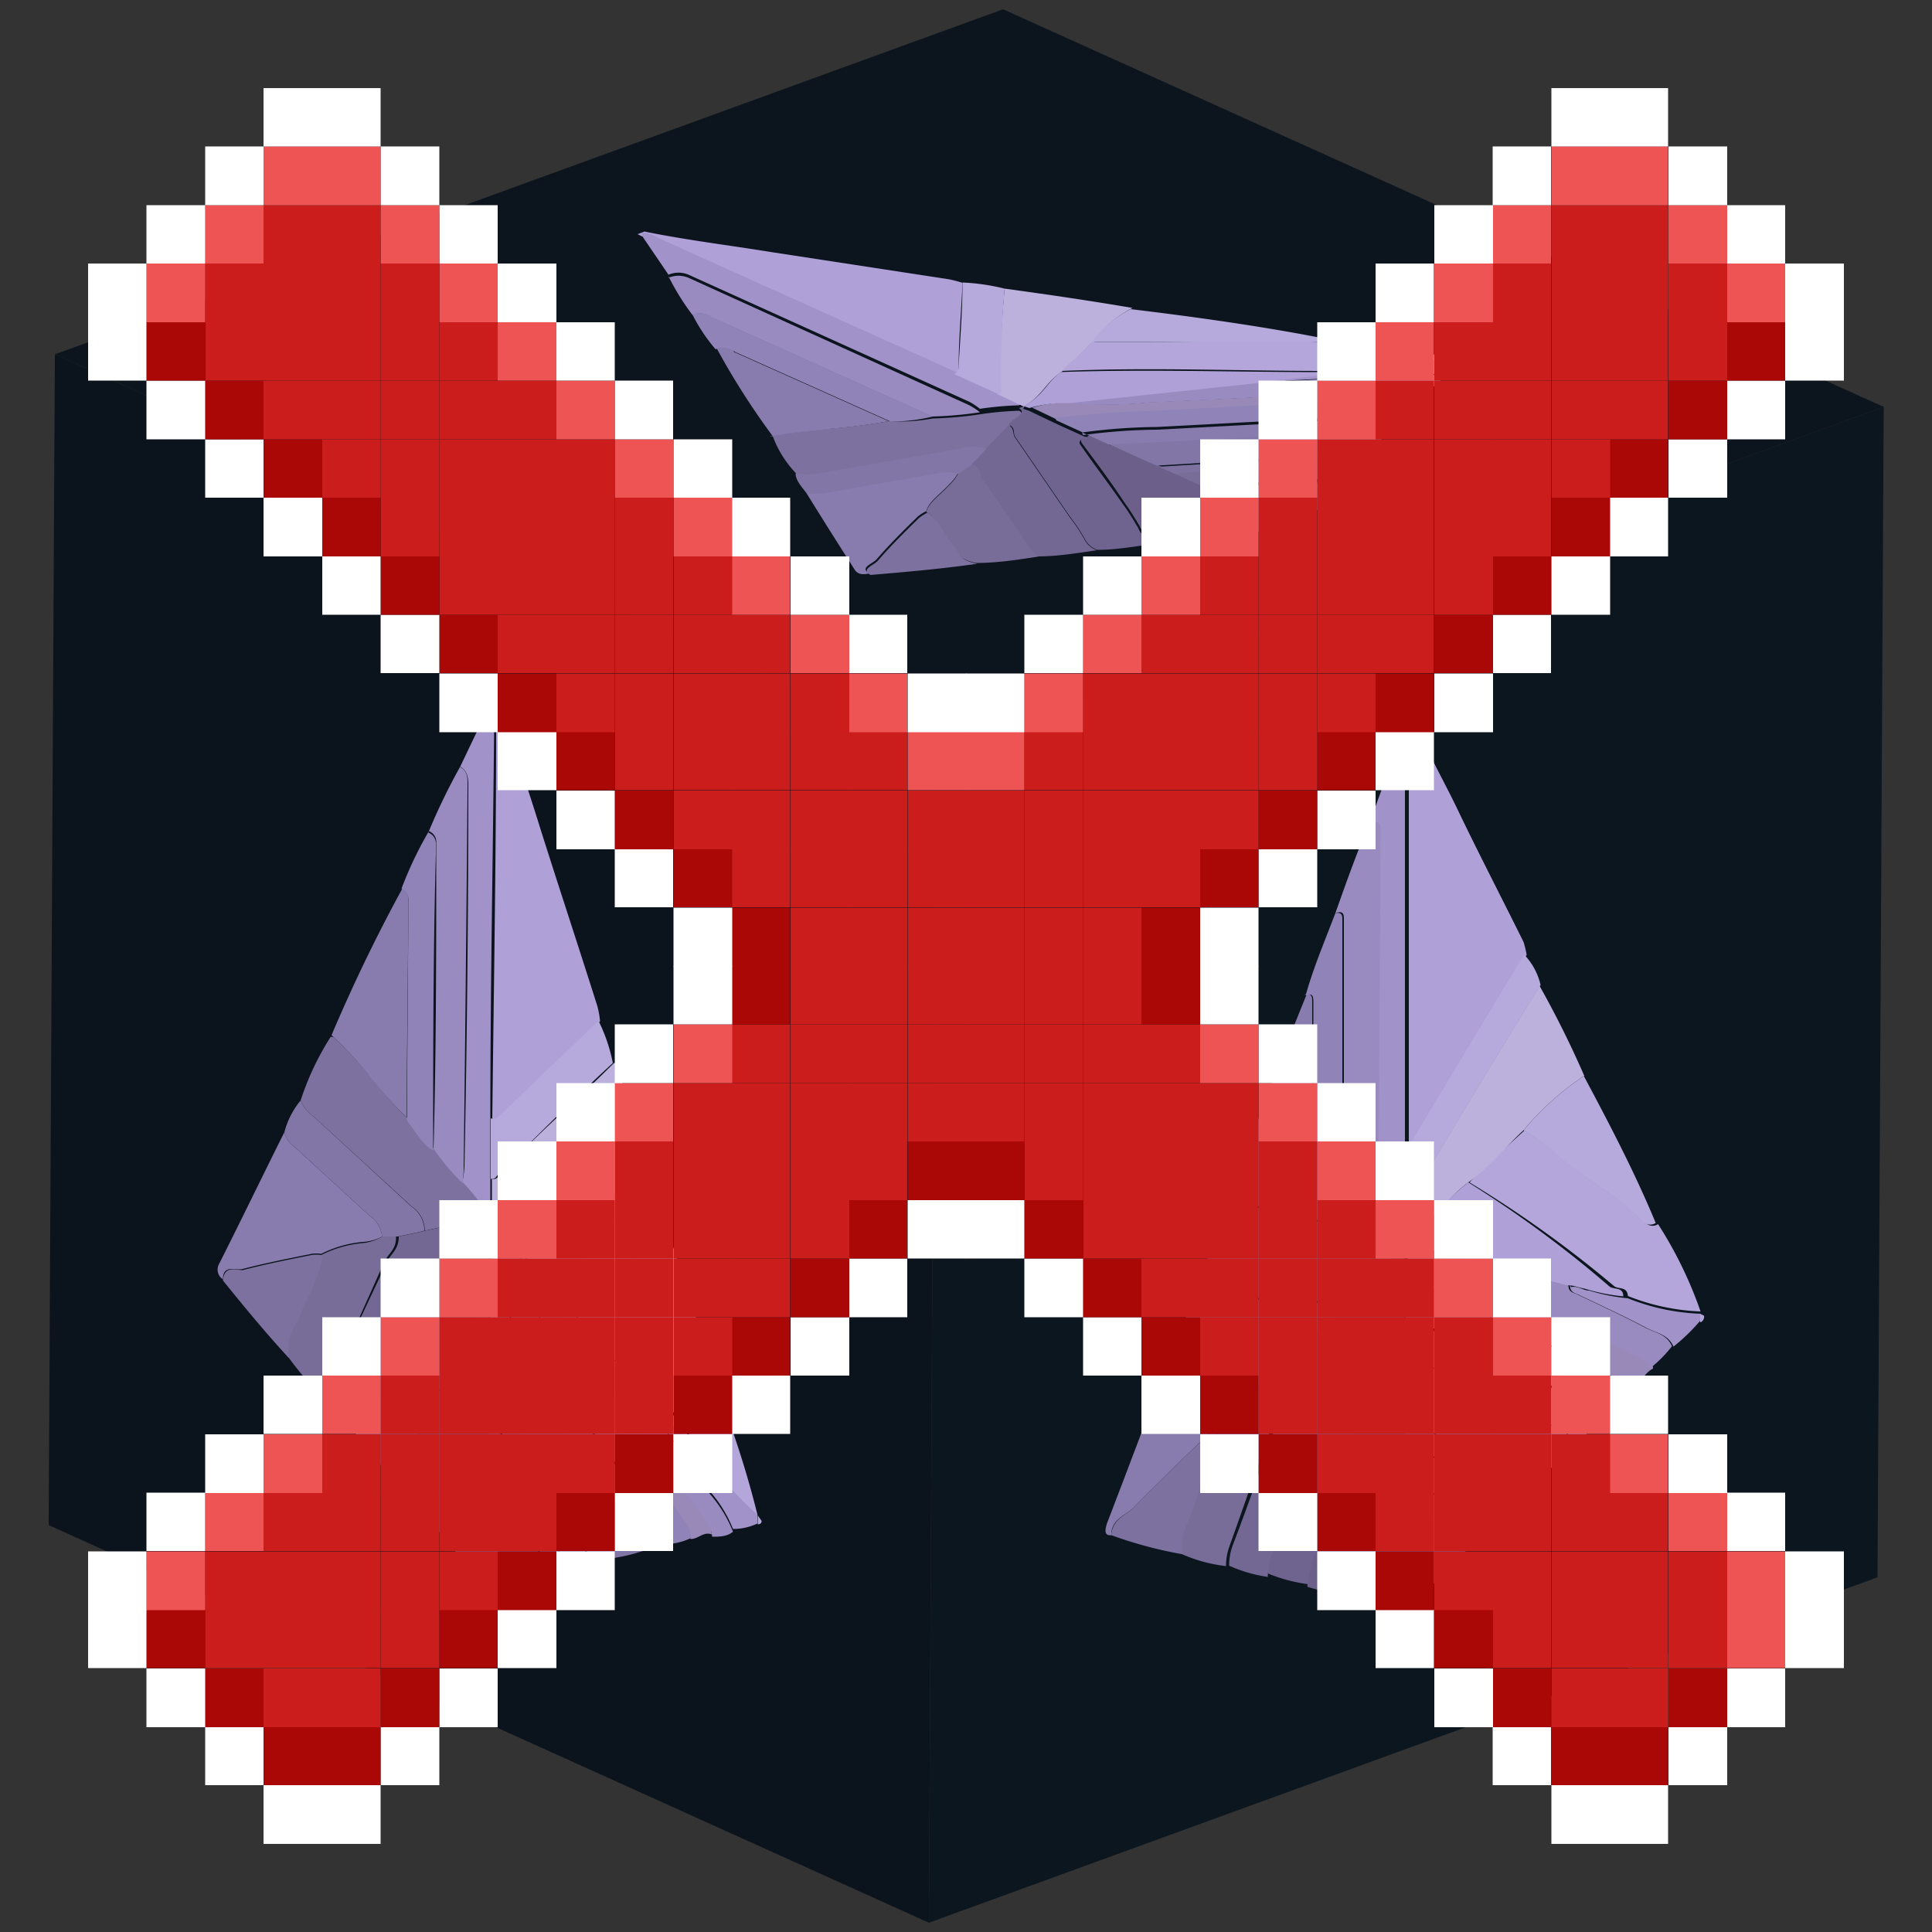 <svg id="Capa_1" data-name="Capa 1" xmlns="http://www.w3.org/2000/svg" xmlns:xlink="http://www.w3.org/1999/xlink" width="50" height="50" viewBox="0 0 50 50">
  <rect x="0" y="0" width="50" height="50" fill="#333333" stroke="none"/>
  <defs>
    <clipPath id="clip-path">
      <polygon points="24.04 49.76 1.26 39.47 1.42 9.17 24.2 19.46 24.04 49.76" fill="none"/>
    </clipPath>
    <clipPath id="clip-path-2">
      <polygon points="24.2 19.46 1.42 9.17 25.96 0.24 48.75 10.53 24.2 19.46" fill="none"/>
    </clipPath>
    <clipPath id="clip-path-3">
      <polygon points="48.75 10.53 48.59 40.82 24.04 49.76 24.2 19.46 48.75 10.53" fill="none"/>
    </clipPath>
  </defs>
  <g id="Figment_lido">
    <g style="isolation: isolate">
      <g>
        <polygon points="24.04 49.76 1.26 39.47 1.42 9.17 24.2 19.46 24.04 49.76" fill="#0b131c"/>
        <g style="isolation: isolate">
          <g clip-path="url(#clip-path)">
            <g>
              <path d="M12.89,18l-.13-.06v.17a.56.56,0,0,1,.08.32c0,.08,0,.16,0,.23,0,3.44-.06,6.87-.1,10.31.14.06.22-.06.3-.14l2.49-2.4a2.44,2.44,0,0,0-.07-.39c-.49-1.55-1-3.09-1.49-4.64-.35-1.14-.76-2.26-1.06-3.4" fill="#afa0d8"/>
              <path d="M15.51,31c-.44.07-.87.15-1.31.24C15.44,33,16.46,35,17.6,36.83c.1.17.3.26.31.52a14.06,14.06,0,0,0,1.7,1.88,24.85,24.85,0,0,0-1-3.14h0a.55.55,0,0,1-.26-.26c-.63-1.27-1.42-2.37-2.08-3.62-.23-.42-.5-.83-.75-1.24" fill="#b4a6da"/>
              <path d="M12.61,33.71a.16.16,0,0,0-.09,0c-.09,0-.16,0-.21.14-.39.91-.8,1.81-1.2,2.72-.15.34-.32.67-.48,1a1.74,1.74,0,0,0-.26.85v.07c.6.71,1.21,1.38,1.78,2.12a1.47,1.47,0,0,0,.45.41.56.56,0,0,0,.5,0l0-.23a2.3,2.3,0,0,1-.43-1.53c0-.2,0-.4,0-.59v-4.2c0-.22,0-.44,0-.65l-.06,0" fill="#6c608a"/>
              <path d="M12.75,18.08l-.84,1.76c.18.1.21.27.21.49q0,4.94-.1,9.87a2.83,2.83,0,0,1-.06.42,6.57,6.57,0,0,1,.6.75l.13.07c0-.31,0-.62,0-.93V28.94c0-3.44.07-6.87.1-10.31,0-.07,0-.15,0-.23a.56.56,0,0,0-.08-.32" fill="#a192c9"/>
              <path d="M15.89,27.51c-1,1-2.05,1.9-3,2.92,0,.06-.09.1-.16.08,0,.31,0,.62,0,.93h0c.56.09,1-.25,1.51-.23s.87-.17,1.31-.24a2.65,2.65,0,0,1,1.43-.18c-.32-1.1-.68-2.18-1.05-3.27" fill="#bcb0dd"/>
              <path d="M8.56,26.83a7.19,7.19,0,0,0-.78,1.65,1,1,0,0,0,.34.42l2.53,2.32a.76.76,0,0,1,.34.57.13.13,0,0,1,0,.06l1-.21c.18-.14.54.14.61-.27a6.57,6.57,0,0,0-.6-.75,6,6,0,0,1-.75-.89c-.28-.14-.46-.5-.68-.77a8.55,8.55,0,0,1-1-1.12,11.44,11.44,0,0,0-.94-1" fill="#7d719f"/>
              <path d="M12.69,31.43h0l-.13-.07c-.07.41-.43.13-.61.27,0,.27-.19.34-.28.5-.54,1.2-1.08,2.39-1.63,3.58-.15.32-.28.67-.46,1a1.15,1.15,0,0,0-.15.61v.05a8.48,8.48,0,0,0,.94,1.1v-.07a1.74,1.74,0,0,1,.26-.85c.16-.32.33-.65.48-1,.4-.91.81-1.81,1.2-2.72,0-.12.12-.16.21-.14a.16.16,0,0,1,.09,0l.06,0c0-.09,0-.19,0-.28v-.92c0-.3,0-.62,0-.93l0-.18" fill="#6f638f"/>
              <path d="M11.91,19.84a16.15,16.15,0,0,0-.81,1.67.3.3,0,0,1,.19.31c0,.08,0,.17,0,.25,0,2.55,0,5.11-.07,7.66a6,6,0,0,0,.75.89A2.83,2.83,0,0,0,12,30.2q.06-4.93.1-9.87c0-.22,0-.39-.21-.49" fill="#998bc0"/>
              <path d="M7.36,29.3c-.57,1.14-1.12,2.28-1.69,3.41a.3.3,0,0,0,.1.4c0-.4.33-.22.51-.27.58-.15,1.18-.27,1.78-.39a.74.74,0,0,1,.25,0,3,3,0,0,1,1.09-.31A1.19,1.19,0,0,0,9.89,32a.77.77,0,0,0-.33-.54L7.62,29.68a.66.66,0,0,1-.26-.38" fill="#887bad"/>
              <path d="M12,31.64l-1,.21c-.22.06-.45.1-.68.15,0,.35-.21.44-.31.67-.47,1-1,2.09-1.42,3.13a1,1,0,0,0-.09.39v.06a8.54,8.54,0,0,0,.95,1.1V37.3a1.15,1.15,0,0,1,.15-.61c.18-.3.31-.65.46-1,.55-1.19,1.09-2.38,1.63-3.58.09-.16.26-.23.28-.5" fill="#736793"/>
              <path d="M10.41,23h0c-.66,1.21-1.27,2.47-1.83,3.79a11.44,11.44,0,0,1,.94,1,8.55,8.55,0,0,0,1,1.12l.05-5.38c0-.07,0-.14,0-.21a.32.32,0,0,0-.18-.33" fill="#887bad"/>
              <path d="M12.67,34.39v1.66l2.06,2.82c.25.34.47.69.72,1a.73.73,0,0,1,.18.41v.07a4.32,4.32,0,0,0,1-.21v-.08a.79.79,0,0,0-.2-.54l-3.61-5.07-.1-.07" fill="#8276a6"/>
              <path d="M10.3,32H9.89a1.19,1.19,0,0,1-.49.17,3,3,0,0,0-1.09.31,4.58,4.58,0,0,1-.48,1.24,4.3,4.3,0,0,1-.3.65.88.88,0,0,0-.1.4,1.15,1.15,0,0,0,0,.31,9.66,9.66,0,0,0,1,1.17v-.06a1,1,0,0,1,.09-.39c.47-1,.95-2.08,1.42-3.13.1-.23.32-.32.31-.67" fill="#786c99"/>
              <path d="M11.1,21.51A9.77,9.77,0,0,0,10.39,23h0a.32.32,0,0,1,.18.33c0,.07,0,.14,0,.21L10.53,29c.22.27.4.63.68.77,0-2.55,0-5.11.07-7.66,0-.08,0-.17,0-.25a.3.3,0,0,0-.19-.31" fill="#9083b7"/>
              <path d="M12.75,31.63l0,0c0,.31,0,.63,0,.93a13,13,0,0,1,1.38,1.77L17,38.42l.72,1a.76.76,0,0,1,.15.41c.21,0,.33-.2.55-.12a.76.76,0,0,0-.18-.44C17,37.5,15.69,35.75,14.43,34a6.85,6.85,0,0,1-1.12-1.77,2.24,2.24,0,0,0-.56-.55" fill="#9889b9"/>
              <path d="M12.69,32.54v.92a10.27,10.27,0,0,1,1.11,1.45c1.09,1.5,2.17,3,3.25,4.52a.94.94,0,0,1,.23.53v0a1.58,1.58,0,0,0,.61-.16.76.76,0,0,0-.15-.41l-.72-1-2.94-4.11a13,13,0,0,0-1.38-1.77" fill="#9083b7"/>
              <path d="M12.68,33.46c0,.09,0,.19,0,.28s0,.43,0,.65l.1.07,3.61,5.07a.79.79,0,0,1,.2.54v.08l.69-.15v0a.94.94,0,0,0-.23-.53c-1.08-1.5-2.16-3-3.25-4.52a10.27,10.27,0,0,0-1.11-1.45" fill="#887bad"/>
              <path d="M16.94,30.78a2.65,2.65,0,0,0-1.43.18c.25.41.52.82.75,1.24.66,1.25,1.45,2.35,2.08,3.62a.55.55,0,0,0,.26.26h0c-.5-1.78-1.09-3.55-1.68-5.31" fill="#b6a9db"/>
              <path d="M15.51,26.4,13,28.8c-.08.08-.16.2-.3.14v1.57c.07,0,.11,0,.16-.08,1-1,2-2,3-2.92a4.29,4.29,0,0,0-.38-1.11" fill="#b6a9db"/>
              <path d="M13.31,32.18A6.85,6.85,0,0,0,14.43,34c1.26,1.8,2.54,3.55,3.82,5.33a.76.76,0,0,1,.18.44c.18,0,.39,0,.54-.13a3.36,3.36,0,0,0-.62-1c-.52-.75-1-1.47-1.57-2.21-.1-.14-.24-.26-.23-.47l-3.09-3.58-.15-.13" fill="#998bc0"/>
              <path d="M7.78,28.48a2.12,2.12,0,0,0-.42.82.66.66,0,0,0,.26.38l1.94,1.78a.77.77,0,0,1,.33.54h.41c.23-.05.46-.09.68-.15a.13.13,0,0,0,0-.06.76.76,0,0,0-.34-.57L8.12,28.9a1,1,0,0,1-.34-.42" fill="#8276a6"/>
              <path d="M8.31,32.48a.74.74,0,0,0-.25,0c-.6.12-1.2.24-1.78.39-.18,0-.48-.13-.51.27.55.68,1.11,1.36,1.7,2a1.15,1.15,0,0,1,0-.31.88.88,0,0,1,.1-.4,4.3,4.3,0,0,0,.3-.65,4.58,4.58,0,0,0,.48-1.24" fill="#7d719f"/>
              <path d="M12.65,36.7v.93c.66.81,1.25,1.76,1.89,2.6a.37.37,0,0,1,.07.25v.08a.94.94,0,0,0,.7-.13,8.21,8.21,0,0,0-1-1.42c-.57-.77-1.08-1.61-1.69-2.31" fill="#786c99"/>
              <path d="M12.64,38.37v.22c0,.19,0,.39,0,.59a2.3,2.3,0,0,0,.43,1.53l0,.23a2.53,2.53,0,0,0,1.08-.3.63.63,0,0,0-.13-.36,22,22,0,0,0-1.41-1.91" fill="#6f638f"/>
              <path d="M12.66,36.05v.65c.61.7,1.12,1.54,1.69,2.31a8.21,8.21,0,0,1,1,1.42c.08-.09.24.06.32-.07v-.07a.73.73,0,0,0-.18-.41c-.25-.32-.47-.67-.72-1l-2.06-2.82" fill="#7d719f"/>
              <path d="M16.55,35.89c0,.21.13.33.23.47.53.74,1,1.46,1.57,2.21a3.36,3.36,0,0,1,.62,1,1.49,1.49,0,0,0,.63-.14v-.22h0a14.06,14.06,0,0,1-1.7-1.88,11.11,11.11,0,0,1-.93-1,2.37,2.37,0,0,0-.43-.46" fill="#a192c9"/>
              <path d="M12.64,37.63v.74a22,22,0,0,1,1.41,1.91.63.63,0,0,1,.13.36l0,0c.16.07.25-.08.39-.1v-.08a.37.37,0,0,0-.07-.25c-.64-.84-1.23-1.79-1.89-2.6" fill="#736793"/>
              <path d="M19.61,39.23v.22s.11,0,.1-.09l-.09-.13" fill="#b4a6da"/>
              <path d="M14.2,31.2c-.52,0-.95.32-1.51.23l0,.18,0,0a2.24,2.24,0,0,1,.56.55l.15.13,3.09,3.58a2.37,2.37,0,0,1,.43.46,11.11,11.11,0,0,0,.93,1c0-.26-.21-.35-.31-.52C16.46,35,15.44,33,14.2,31.2" fill="#afa0d8"/>
            </g>
          </g>
        </g>
      </g>
      <g>
        <polygon points="24.2 19.46 1.42 9.17 25.96 0.24 48.75 10.53 24.2 19.46" fill="#0c151e"/>
        <g style="isolation: isolate">
          <g clip-path="url(#clip-path-2)">
            <g>
              <path d="M16.66,6l-.16.06.12.06a.81.81,0,0,1,.31.06l.16.09,7.6,3.42c.15-.06.12-.14.12-.21,0-.72.07-1.44.1-2.16a3.37,3.37,0,0,0-.34-.09L20,6.53c-1.11-.18-2.26-.32-3.33-.54" fill="#afa0d8"/>
              <path d="M28.31,8.81l-.82.79c2.25-.1,4.52,0,6.77,0a1.62,1.62,0,0,1,.62,0c.9-.11,1.86-.14,2.7-.33-1-.21-2-.36-3.09-.48h0a1,1,0,0,1-.39.06c-1.42-.07-2.85,0-4.28,0-.49,0-1,0-1.49,0" fill="#b4a6da"/>
              <path d="M28.15,11.31a.19.19,0,0,0-.09,0c-.08,0-.11.09-.06.16.38.51.75,1,1.11,1.55.14.19.26.39.38.59a.76.76,0,0,0,.43.42l.06,0c1-.1,1.93-.22,2.92-.3a2.41,2.41,0,0,0,.65-.11.55.55,0,0,0,.35-.29l-.21,0a2.81,2.81,0,0,1-1.47-.27l-.42-.2-.17-.07-.54-.25-.69-.31-.47-.21L28.7,11.5l-.48-.22-.07,0" fill="#6c608a"/>
              <path d="M16.62,6.11l.68,1a.66.66,0,0,1,.52,0l7.27,3.29a1.81,1.81,0,0,1,.27.18,8.24,8.24,0,0,1,1-.09l.15-.05-.68-.32-1.15-.52-7.6-3.42-.16-.09a.81.81,0,0,0-.31-.06" fill="#a192c9"/>
              <path d="M26,7.47a25.52,25.52,0,0,0-.12,2.62c0,.05,0,.08-.07.11l.68.32h0c.49-.27.56-.62,1-.91l.82-.79a2.76,2.76,0,0,1,1-.85c-1.05-.18-2.14-.34-3.23-.49" fill="#bcb0dd"/>
              <path d="M20,11.29a2.78,2.78,0,0,0,.64,1,1.54,1.54,0,0,0,.57,0l3.65-.64a1.21,1.21,0,0,1,.68,0l0,0,.58-.59c0-.15.51-.26.26-.43a8.24,8.24,0,0,0-1,.09,10,10,0,0,1-1.24.11A4.65,4.65,0,0,1,23,10.9a15.93,15.93,0,0,1-1.62.2c-.49.06-1,.09-1.46.19" fill="#7d719f"/>
              <path d="M26.52,10.51h0l-.15.05c.25.17-.23.28-.26.43.18.09.1.21.16.31l1.42,2.07a4.7,4.7,0,0,1,.38.57.57.57,0,0,0,.33.29l0,0c.53,0,1-.1,1.54-.16l-.06,0a.76.76,0,0,1-.43-.42c-.12-.2-.24-.4-.38-.59-.36-.52-.73-1-1.11-1.55-.05-.07,0-.12.06-.16a.19.19,0,0,1,.09,0l.07,0-.2-.09-.68-.31-.67-.32-.15-.05" fill="#6f638f"/>
              <path d="M17.3,7.15a6.23,6.23,0,0,0,.62,1,.49.49,0,0,1,.38,0l.17.09,5.65,2.54a10,10,0,0,0,1.24-.11,1.81,1.81,0,0,0-.27-.18L17.82,7.19a.66.66,0,0,0-.52,0" fill="#998bc0"/>
              <path d="M20.87,12.76c.42.68.85,1.36,1.26,2,.06.08.16.13.37.08-.27-.15.09-.25.19-.37.32-.37.69-.74,1.06-1.1a1,1,0,0,1,.22-.14c.06-.25.39-.46.6-.7a1.12,1.12,0,0,0,.24-.32,1.2,1.2,0,0,0-.65,0l-2.81.49a1.28,1.28,0,0,1-.48,0" fill="#887bad"/>
              <path d="M26.11,11l-.58.59c-.13.15-.27.29-.41.43.26.11.17.26.26.39.43.6.84,1.21,1.25,1.81a.51.51,0,0,0,.22.18l0,0c.53,0,1.05-.09,1.54-.16l0,0a.57.57,0,0,1-.33-.29,4.7,4.7,0,0,0-.38-.57l-1.42-2.07c-.06-.1,0-.22-.16-.31" fill="#736793"/>
              <path d="M18.54,9h0A19.2,19.2,0,0,0,20,11.29c.47-.1,1-.13,1.46-.19A15.93,15.93,0,0,0,23,10.9l-4-1.79L18.93,9a.47.47,0,0,0-.39,0" fill="#887bad"/>
              <path d="M28.7,11.5l1.23.55,3.66-.22c.44,0,.87,0,1.3-.06a1.08,1.08,0,0,1,.45,0l0,0a4,4,0,0,0,.58-.6l-.06,0a1.13,1.13,0,0,0-.55-.07l-6.52.33-.13,0" fill="#8276a6"/>
              <path d="M25.12,12l-.31.23a1.12,1.12,0,0,1-.24.32c-.21.24-.54.45-.6.7.34.21.36.45.55.68a1.78,1.78,0,0,1,.26.37.42.42,0,0,0,.22.19,1.15,1.15,0,0,0,.26.08c.56,0,1.12-.09,1.64-.17l0,0a.51.51,0,0,1-.22-.18c-.41-.6-.82-1.21-1.25-1.81-.09-.13,0-.28-.26-.39" fill="#786c99"/>
              <path d="M17.92,8.14a4.41,4.41,0,0,0,.6.9h0a.47.47,0,0,1,.39,0l.14.08,4,1.79a4.65,4.65,0,0,0,1.09-.13L18.47,8.23l-.17-.09a.49.49,0,0,0-.38,0" fill="#9083b7"/>
              <path d="M26.71,10.55h0l.67.32a22.77,22.77,0,0,1,2.36-.18l5.3-.28,1.3-.06a.78.78,0,0,1,.41.05c.21-.1.11-.25.33-.35a1.16,1.16,0,0,0-.47,0c-2.29.13-4.56.26-6.86.36a10.46,10.46,0,0,1-2.17,0,3.44,3.44,0,0,0-.83.13" fill="#9889b9"/>
              <path d="M27.34,10.88l.68.31a15.08,15.08,0,0,1,1.92-.14l5.83-.31a1.49,1.49,0,0,1,.57,0l0,0a1.21,1.21,0,0,0,.34-.39.78.78,0,0,0-.41-.05l-1.3.06-5.3.28a22.77,22.77,0,0,0-2.36.18" fill="#9083b7"/>
              <path d="M28,11.19l.2.09.48.22.13,0,6.52-.33a1.13,1.13,0,0,1,.55.07l.06,0,.41-.43,0,0a1.49,1.49,0,0,0-.57,0l-5.83.31a15.08,15.08,0,0,0-1.92.14" fill="#887bad"/>
              <path d="M29.26,8a2.76,2.76,0,0,0-1,.85c.49,0,1,0,1.49,0,1.43,0,2.86,0,4.28,0a1,1,0,0,0,.39-.06h0C32.78,8.46,31,8.21,29.26,8" fill="#b6a9db"/>
              <path d="M24.91,7.31c0,.72-.06,1.44-.1,2.16,0,.07,0,.15-.12.21l1.15.52c.08,0,.07-.06.07-.11A25.52,25.52,0,0,1,26,7.47a5.49,5.49,0,0,0-1.12-.16" fill="#b6a9db"/>
              <path d="M27.54,10.42a10.46,10.46,0,0,0,2.17,0c2.3-.1,4.57-.23,6.86-.36a1.16,1.16,0,0,1,.47,0c.11-.11.3-.21.32-.34a6.31,6.31,0,0,0-1.23,0c-1,0-1.89.1-2.84.15a1.27,1.27,0,0,1-.52,0l-5,.53-.22,0" fill="#998bc0"/>
              <path d="M20.59,12.25c0,.18.15.34.28.51a1.28,1.28,0,0,0,.48,0l2.81-.49a1.2,1.2,0,0,1,.65,0l.31-.23c.14-.14.28-.28.41-.43l0,0a1.21,1.21,0,0,0-.68,0l-3.65.64a1.54,1.54,0,0,1-.57,0" fill="#8276a6"/>
              <path d="M24,13.27a1,1,0,0,0-.22.14c-.37.36-.74.73-1.06,1.1-.1.12-.46.22-.19.37.93-.08,1.86-.16,2.76-.29a1.15,1.15,0,0,1-.26-.08.42.42,0,0,1-.22-.19,1.78,1.78,0,0,0-.26-.37c-.19-.23-.21-.47-.55-.68" fill="#7d719f"/>
              <path d="M30.4,12.26l.69.31c1.11-.1,2.26-.11,3.37-.19a.39.39,0,0,1,.23,0l.06,0a.87.87,0,0,0,.44-.43,11.64,11.64,0,0,0-1.78.06c-1,.06-2,.07-3,.17" fill="#786c99"/>
              <path d="M31.63,12.82l.17.07.42.2a2.81,2.81,0,0,0,1.47.27l.21,0a2,2,0,0,0,.6-.69.88.88,0,0,0-.37-.05c-.84,0-1.69.07-2.5.16" fill="#6f638f"/>
              <path d="M29.93,12.05l.47.21c1-.1,2-.11,3-.17A11.64,11.64,0,0,1,35.19,12c0-.08.24-.12.19-.2l0,0a1.08,1.08,0,0,0-.45,0c-.43,0-.86,0-1.3.06l-3.66.22" fill="#7d719f"/>
              <path d="M32.77,9.85a1.27,1.27,0,0,0,.52,0c1-.05,1.89-.11,2.84-.15a6.31,6.31,0,0,1,1.23,0,1.39,1.39,0,0,0,.38-.39l-.16-.07h0c-.84.19-1.8.22-2.7.33-.45.09-1,.11-1.45.18a4.57,4.57,0,0,0-.66.09" fill="#a192c9"/>
              <path d="M31.09,12.57l.54.25c.81-.09,1.66-.12,2.5-.16a.88.88,0,0,1,.37.05h0c.18-.07.14-.17.22-.24l-.06,0a.39.39,0,0,0-.23,0c-1.11.08-2.26.09-3.37.19" fill="#736793"/>
              <path d="M37.58,9.26l.16.07s.09-.06,0-.08h-.16" fill="#b4a6da"/>
              <path d="M27.49,9.6c-.41.29-.48.64-1,.91l.15.05h0a3.44,3.44,0,0,1,.83-.13l.22,0,5-.53a4.57,4.57,0,0,1,.66-.09c.48-.07,1-.09,1.45-.18a1.62,1.62,0,0,0-.62,0c-2.25,0-4.52-.08-6.77,0" fill="#afa0d8"/>
            </g>
          </g>
        </g>
      </g>
      <g>
        <polygon points="48.75 10.53 48.59 40.82 24.04 49.76 24.2 19.46 48.75 10.53" fill="#0c161f"/>
        <g style="isolation: isolate">
          <g clip-path="url(#clip-path-3)">
            <g>
              <path d="M36.52,18.58l-.15.05v.18a.27.27,0,0,1,.09.25c0,.08,0,.17,0,.25q0,5.15,0,10.32c.15-.07.23-.24.33-.4.91-1.51,1.81-3,2.72-4.52a2.66,2.66,0,0,0-.08-.33c-.55-1.11-1.12-2.21-1.66-3.33-.39-.83-.85-1.59-1.18-2.47" fill="#afa0d8"/>
              <path d="M39.46,29.25c-.48.44-1,.9-1.43,1.35a29.55,29.55,0,0,1,3.75,2.69c.12.08.33,0,.35.25a5.59,5.59,0,0,0,1.88.4,10.54,10.54,0,0,0-1.1-2.26h0a.25.25,0,0,1-.28,0c-.7-.72-1.58-1.13-2.31-1.81a9,9,0,0,0-.83-.59" fill="#b4a6da"/>
              <path d="M36.29,34.46l-.11,0a.59.59,0,0,0-.23.32c-.42,1.24-.86,2.49-1.3,3.73-.16.47-.34.94-.53,1.41A3.15,3.15,0,0,0,33.84,41a.17.17,0,0,0,0,.07c.66.19,1.33.33,2,.57a.67.67,0,0,0,.5,0,1.3,1.3,0,0,0,.54-.46l0-.19c-.44-.18-.49-.65-.49-1.15,0-.2,0-.4,0-.6v-4.2c0-.22,0-.44,0-.65l-.06,0" fill="#6c608a"/>
              <path d="M36.36,18.81c-.31.82-.61,1.64-.91,2.47.2-.06.23.09.23.3l-.06,9.9a2.93,2.93,0,0,1-.07.48c.22.08.48.06.67.22l.14,0c0-.31,0-.63,0-.94V29.63q0-5.18,0-10.32c0-.08,0-.17,0-.25a.27.27,0,0,0-.09-.25" fill="#a192c9"/>
              <path d="M39.86,25.49c-1.12,1.83-2.24,3.64-3.31,5.5a.45.45,0,0,1-.17.21c0,.31,0,.63,0,.94h0C37,31.74,37.44,31,38,30.6s.95-.91,1.43-1.35A7.37,7.37,0,0,1,41,27.84a25.71,25.71,0,0,0-1.17-2.35" fill="#bcb0dd"/>
              <path d="M31.8,31.1A16.32,16.32,0,0,0,31,33.4c.08.15.23.12.37.13l2.8.14c.18,0,.37,0,.37.28V34l1-1c.21-.3.6-.32.68-.8C36,32,35.77,32,35.55,32a2,2,0,0,1-.82-.25c-.31.09-.52-.1-.75-.19a3.67,3.67,0,0,1-1.15-.22,4.37,4.37,0,0,0-1-.2" fill="#7d719f"/>
              <path d="M36.37,32.13h0l-.14,0c-.08.48-.47.5-.68.8a2.32,2.32,0,0,1-.29.73c-.6,1.65-1.18,3.3-1.78,4.95-.16.45-.3.91-.5,1.36a2.08,2.08,0,0,0-.17.75v0a4.17,4.17,0,0,0,1.05.28.17.17,0,0,1,0-.07A3.15,3.15,0,0,1,34.12,40c.19-.47.37-.94.53-1.41.44-1.24.88-2.49,1.3-3.73a.59.59,0,0,1,.23-.32l.11,0,.06,0a2.62,2.62,0,0,0,0-.28v-.93c0-.31,0-.62,0-.93l0-.17" fill="#6f638f"/>
              <path d="M35.45,21.28c-.33.77-.61,1.56-.89,2.35.18-.06.22,0,.22.15s0,.18,0,.26l0,7.67a2,2,0,0,0,.82.25,2.93,2.93,0,0,0,.07-.48l.06-9.9c0-.21,0-.36-.23-.3" fill="#998bc0"/>
              <path d="M30.49,34.58c-.62,1.62-1.22,3.23-1.84,4.84-.06.19-.07.33.11.31,0-.42.36-.5.56-.7.64-.65,1.3-1.29,1.95-1.91a1.26,1.26,0,0,1,.28-.19,9.43,9.43,0,0,1,1.2-1.24,4.35,4.35,0,0,0,.54-.59c0-.27-.21-.24-.37-.26l-2.15-.1c-.12,0-.23,0-.28-.16" fill="#887bad"/>
              <path d="M35.54,33l-1,1-.75.73a2.81,2.81,0,0,1-.34.93c-.51,1.45-1,2.9-1.55,4.34a1.56,1.56,0,0,0-.09.46v.06a3.74,3.74,0,0,0,1,.29v0A2.08,2.08,0,0,1,33,40c.2-.45.34-.91.5-1.36.6-1.65,1.18-3.3,1.78-4.95a2.32,2.32,0,0,0,.29-.73" fill="#736793"/>
              <path d="M33.81,25.75h0q-1.08,2.65-2,5.34a4.37,4.37,0,0,1,1,.2,3.67,3.67,0,0,0,1.15.22l0-5.39c0-.06,0-.14,0-.21s0-.23-.2-.17" fill="#887bad"/>
              <path d="M36.36,35.09v1.66c.76.35,1.53.68,2.28,1,.27.13.53.28.8.39.1,0,.2.1.2.25v.08a12.86,12.86,0,0,0,1-1,.25.25,0,0,0,0-.08.36.36,0,0,0-.22-.37l-4-1.94-.1,0" fill="#8276a6"/>
              <path d="M33.74,34.74l-.45.36a4.35,4.35,0,0,1-.54.59,9.43,9.43,0,0,0-1.2,1.24A9.17,9.17,0,0,1,31,38.57c-.1.31-.2.61-.32.9a1.21,1.21,0,0,0-.12.49.81.81,0,0,0,.05.27,3.86,3.86,0,0,0,1.12.3v-.06a1.56,1.56,0,0,1,.09-.46c.52-1.44,1-2.89,1.55-4.34a2.81,2.81,0,0,0,.34-.93" fill="#786c99"/>
              <path d="M34.56,23.63c-.27.71-.57,1.41-.77,2.13h0c.17-.06.2,0,.2.17s0,.15,0,.21l0,5.39c.23.09.44.28.75.19l0-7.67c0-.08,0-.18,0-.26s0-.21-.22-.15" fill="#9083b7"/>
              <path d="M36.43,32.28l0,0c0,.31,0,.62,0,.93a4.09,4.09,0,0,1,1.52.59c1.09.49,2.17,1,3.26,1.55l.79.4a.24.24,0,0,1,.17.26c.24-.12.37-.48.61-.59,0-.17-.1-.22-.21-.28-1.41-.66-2.83-1.3-4.23-2-.43-.22-1-.28-1.24-.81-.2,0-.38-.15-.61-.06" fill="#9889b9"/>
              <path d="M36.37,33.23v.93a3.55,3.55,0,0,1,1.23.48c1.2.56,2.4,1.15,3.59,1.71.13.06.26.12.26.33v0a4.88,4.88,0,0,0,.67-.69.24.24,0,0,0-.17-.26l-.79-.4c-1.09-.51-2.17-1.06-3.26-1.55a4.09,4.09,0,0,0-1.52-.59" fill="#9083b7"/>
              <path d="M36.36,34.16a2.62,2.62,0,0,1,0,.28c0,.21,0,.43,0,.65l.1,0,4,1.94a.36.36,0,0,1,.22.37.25.25,0,0,1,0,.08l.76-.74v0c0-.21-.13-.27-.26-.33-1.19-.56-2.39-1.15-3.59-1.71a3.55,3.55,0,0,0-1.23-.48" fill="#887bad"/>
              <path d="M41,27.84a7.37,7.37,0,0,0-1.57,1.41,9,9,0,0,1,.83.59c.73.68,1.61,1.09,2.31,1.81a.25.25,0,0,0,.28,0h0c-.56-1.35-1.22-2.6-1.88-3.84" fill="#b6a9db"/>
              <path d="M39.44,24.71c-.91,1.5-1.81,3-2.72,4.52-.1.16-.18.33-.33.4V31.2a.45.45,0,0,0,.17-.21c1.07-1.86,2.19-3.67,3.31-5.5a1.68,1.68,0,0,0-.42-.78" fill="#b6a9db"/>
              <path d="M37,32.34c.28.53.81.59,1.24.81,1.4.71,2.82,1.35,4.23,2,.11.06.2.11.21.28a3.29,3.29,0,0,0,.59-.59c-.14-.32-.44-.35-.69-.48-.57-.3-1.15-.57-1.74-.85-.1-.06-.26-.05-.25-.27-1.13-.3-2.27-.61-3.41-.9H37" fill="#998bc0"/>
              <path d="M31,33.4a5.16,5.16,0,0,0-.46,1.18c.05.15.16.16.28.16l2.15.1c.16,0,.35,0,.37.26l.45-.36.75-.73V34c0-.28-.19-.27-.37-.28l-2.8-.14c-.14,0-.29,0-.37-.13" fill="#8276a6"/>
              <path d="M31.55,36.93a1.26,1.26,0,0,0-.28.19c-.65.62-1.31,1.26-1.95,1.91-.2.2-.53.28-.56.7a10.84,10.84,0,0,0,1.88.5.81.81,0,0,1-.05-.27,1.21,1.21,0,0,1,.12-.49c.12-.29.22-.59.32-.9a9.17,9.17,0,0,0,.52-1.64" fill="#7d719f"/>
              <path d="M36.35,37.4v.93c.73.24,1.38.68,2.09,1,.07,0,.07.1.07.19v.08a2.79,2.79,0,0,0,.77-.73,2.5,2.5,0,0,0-1.05-.59,12.07,12.07,0,0,0-1.87-.85" fill="#786c99"/>
              <path d="M36.34,39.07v.22c0,.2,0,.4,0,.6,0,.5,0,1,.49,1.15l0,.19A9.18,9.18,0,0,0,38.05,40a.25.25,0,0,0-.15-.25,7,7,0,0,0-1.56-.69" fill="#6f638f"/>
              <path d="M36.35,36.75v.65a12.07,12.07,0,0,1,1.87.85,2.5,2.5,0,0,1,1.05.59c.1-.16.28-.15.36-.34v-.08c0-.15-.1-.2-.2-.25-.27-.11-.53-.26-.8-.39-.75-.35-1.52-.68-2.28-1" fill="#7d719f"/>
              <path d="M40.63,33.25c0,.22.15.21.25.27.59.28,1.17.55,1.74.85.25.13.55.16.69.48a5,5,0,0,0,.7-.68V34h0a5.59,5.59,0,0,1-1.88-.4,5.07,5.07,0,0,1-1-.2c-.16,0-.29-.13-.47-.09" fill="#a192c9"/>
              <path d="M36.34,38.33v.74a7,7,0,0,1,1.56.69.25.25,0,0,1,.15.25h0c.18-.07.28-.3.42-.43v-.08c0-.09,0-.17-.07-.19-.71-.29-1.36-.73-2.09-1" fill="#736793"/>
              <path d="M44,34v.22c.05,0,.12-.09.1-.17L44,34" fill="#b4a6da"/>
              <path d="M38,30.6c-.59.44-1.06,1.14-1.66,1.53l0,.17,0,0c.23-.09.41,0,.61.06h.18c1.14.29,2.28.6,3.41.9.18,0,.31.06.47.09a5.07,5.07,0,0,0,1,.2c0-.25-.23-.17-.35-.25A29.55,29.55,0,0,0,38,30.6" fill="#afa0d8"/>
            </g>
          </g>
        </g>
      </g>
    </g>
  </g>
  <g>
    <rect x="46.2" y="41.66" width="1.52" height="1.51" fill="#fff"/>
    <rect x="46.2" y="40.15" width="1.52" height="1.52" fill="#fff"/>
    <rect x="46.2" y="8.34" width="1.52" height="1.51" fill="#fff"/>
    <rect x="46.2" y="6.82" width="1.52" height="1.52" fill="#fff"/>
    <rect x="44.69" y="43.18" width="1.51" height="1.52" fill="#fff"/>
    <rect x="44.69" y="41.66" width="1.51" height="1.51" fill="#ef5454"/>
    <rect x="44.69" y="40.15" width="1.51" height="1.52" fill="#ef5454"/>
    <rect x="44.69" y="38.63" width="1.51" height="1.51" fill="#fff"/>
    <rect x="44.69" y="9.85" width="1.51" height="1.52" fill="#fff"/>
    <rect x="44.69" y="8.34" width="1.51" height="1.51" fill="#aa0707"/>
    <rect x="44.69" y="6.82" width="1.51" height="1.52" fill="#ef5454"/>
    <rect x="44.69" y="5.31" width="1.51" height="1.51" fill="#fff"/>
    <rect x="43.18" y="44.69" width="1.52" height="1.51" fill="#fff"/>
    <rect x="43.18" y="43.18" width="1.52" height="1.52" fill="#aa0707"/>
    <rect x="43.18" y="41.66" width="1.52" height="1.51" fill="#cc1d1d"/>
    <rect x="43.18" y="40.15" width="1.52" height="1.52" fill="#cc1d1d"/>
    <rect x="43.18" y="38.63" width="1.52" height="1.51" fill="#ef5454"/>
    <rect x="43.18" y="37.12" width="1.52" height="1.52" fill="#fff"/>
    <rect x="43.18" y="11.37" width="1.52" height="1.51" fill="#fff"/>
    <rect x="43.18" y="9.85" width="1.52" height="1.52" fill="#aa0707"/>
    <rect x="43.18" y="8.34" width="1.52" height="1.51" fill="#cc1d1d"/>
    <rect x="43.18" y="6.82" width="1.52" height="1.52" fill="#cc1d1d"/>
    <rect x="43.18" y="5.31" width="1.52" height="1.51" fill="#ef5454"/>
    <rect x="43.18" y="3.79" width="1.52" height="1.52" fill="#fff"/>
    <rect x="41.66" y="46.2" width="1.51" height="1.52" fill="#fff"/>
    <rect x="41.66" y="44.69" width="1.51" height="1.51" fill="#aa0707"/>
    <rect x="41.66" y="43.18" width="1.51" height="1.52" fill="#cc1d1d"/>
    <rect x="41.66" y="41.66" width="1.51" height="1.51" fill="#cc1d1d"/>
    <rect x="41.66" y="40.15" width="1.51" height="1.52" fill="#cc1d1d"/>
    <rect x="41.66" y="38.63" width="1.51" height="1.51" fill="#cc1d1d"/>
    <rect x="41.66" y="37.12" width="1.51" height="1.52" fill="#ef5454"/>
    <rect x="41.66" y="35.6" width="1.51" height="1.51" fill="#fff"/>
    <rect x="41.66" y="12.88" width="1.51" height="1.52" fill="#fff"/>
    <rect x="41.66" y="11.37" width="1.51" height="1.51" fill="#aa0707"/>
    <rect x="41.66" y="9.85" width="1.51" height="1.52" fill="#cc1d1d"/>
    <rect x="41.66" y="8.34" width="1.51" height="1.51" fill="#cc1d1d"/>
    <rect x="41.66" y="6.82" width="1.51" height="1.52" fill="#cc1d1d"/>
    <rect x="41.66" y="5.31" width="1.51" height="1.51" fill="#cc1d1d"/>
    <rect x="41.66" y="3.79" width="1.51" height="1.52" fill="#ef5454"/>
    <rect x="41.66" y="2.28" width="1.51" height="1.51" fill="#fff"/>
    <rect x="40.15" y="46.2" width="1.52" height="1.52" fill="#fff"/>
    <rect x="40.15" y="44.69" width="1.52" height="1.51" fill="#aa0707"/>
    <rect x="40.15" y="43.18" width="1.52" height="1.52" fill="#cc1d1d"/>
    <rect x="40.15" y="41.66" width="1.52" height="1.51" fill="#cc1d1d"/>
    <rect x="40.15" y="40.15" width="1.52" height="1.52" fill="#cc1d1d"/>
    <rect x="40.15" y="38.63" width="1.52" height="1.51" fill="#cc1d1d"/>
    <rect x="40.15" y="37.12" width="1.52" height="1.52" fill="#cc1d1d"/>
    <rect x="40.15" y="35.6" width="1.52" height="1.51" fill="#ef5454"/>
    <rect x="40.15" y="34.09" width="1.52" height="1.51" fill="#fff"/>
    <rect x="40.15" y="14.4" width="1.52" height="1.51" fill="#fff"/>
    <rect x="40.15" y="12.88" width="1.52" height="1.52" fill="#aa0707"/>
    <rect x="40.15" y="11.37" width="1.52" height="1.51" fill="#cc1d1d"/>
    <rect x="40.15" y="9.85" width="1.52" height="1.52" fill="#cc1d1d"/>
    <rect x="40.15" y="8.34" width="1.52" height="1.51" fill="#cc1d1d"/>
    <rect x="40.15" y="6.82" width="1.52" height="1.52" fill="#cc1d1d"/>
    <rect x="40.15" y="5.31" width="1.52" height="1.51" fill="#cc1d1d"/>
    <rect x="40.15" y="3.79" width="1.52" height="1.52" fill="#ef5454"/>
    <rect x="40.15" y="2.28" width="1.52" height="1.51" fill="#fff"/>
    <rect x="38.63" y="44.69" width="1.51" height="1.51" fill="#fff"/>
    <rect x="38.63" y="43.18" width="1.51" height="1.52" fill="#aa0707"/>
    <rect x="38.63" y="41.66" width="1.51" height="1.51" fill="#cc1d1d"/>
    <rect x="38.63" y="40.15" width="1.51" height="1.52" fill="#cc1d1d"/>
    <rect x="38.63" y="38.63" width="1.51" height="1.51" fill="#cc1d1d"/>
    <rect x="38.63" y="37.12" width="1.51" height="1.52" fill="#cc1d1d"/>
    <rect x="38.63" y="35.6" width="1.51" height="1.51" fill="#cc1d1d"/>
    <rect x="38.63" y="34.09" width="1.51" height="1.51" fill="#ef5454"/>
    <rect x="38.63" y="32.57" width="1.51" height="1.52" fill="#fff"/>
    <rect x="38.63" y="15.91" width="1.51" height="1.51" fill="#fff"/>
    <rect x="38.63" y="14.4" width="1.51" height="1.51" fill="#aa0707"/>
    <rect x="38.63" y="12.88" width="1.51" height="1.52" fill="#cc1d1d"/>
    <rect x="38.63" y="11.37" width="1.51" height="1.51" fill="#cc1d1d"/>
    <rect x="38.63" y="9.85" width="1.51" height="1.52" fill="#cc1d1d"/>
    <rect x="38.63" y="8.34" width="1.51" height="1.51" fill="#cc1d1d"/>
    <rect x="38.63" y="6.82" width="1.51" height="1.52" fill="#cc1d1d"/>
    <rect x="38.63" y="5.31" width="1.51" height="1.51" fill="#ef5454"/>
    <rect x="38.63" y="3.79" width="1.51" height="1.52" fill="#fff"/>
    <rect x="37.12" y="43.18" width="1.52" height="1.52" fill="#fff"/>
    <rect x="37.12" y="41.66" width="1.52" height="1.51" fill="#aa0707"/>
    <rect x="37.12" y="40.15" width="1.52" height="1.52" fill="#cc1d1d"/>
    <rect x="37.12" y="38.63" width="1.52" height="1.51" fill="#cc1d1d"/>
    <rect x="37.12" y="37.12" width="1.52" height="1.52" fill="#cc1d1d"/>
    <rect x="37.12" y="35.6" width="1.52" height="1.51" fill="#cc1d1d"/>
    <rect x="37.12" y="34.09" width="1.52" height="1.51" fill="#cc1d1d"/>
    <rect x="37.12" y="32.57" width="1.52" height="1.52" fill="#ef5454"/>
    <rect x="37.12" y="31.06" width="1.52" height="1.51" fill="#fff"/>
    <rect x="37.12" y="17.43" width="1.52" height="1.52" fill="#fff"/>
    <rect x="37.12" y="15.91" width="1.52" height="1.51" fill="#aa0707"/>
    <rect x="37.12" y="14.4" width="1.52" height="1.51" fill="#cc1d1d"/>
    <rect x="37.12" y="12.88" width="1.52" height="1.52" fill="#cc1d1d"/>
    <rect x="37.12" y="11.37" width="1.52" height="1.51" fill="#cc1d1d"/>
    <rect x="37.12" y="9.85" width="1.52" height="1.52" fill="#cc1d1d"/>
    <rect x="37.12" y="8.34" width="1.52" height="1.51" fill="#cc1d1d"/>
    <rect x="37.12" y="6.82" width="1.52" height="1.52" fill="#ef5454"/>
    <rect x="37.12" y="5.31" width="1.52" height="1.51" fill="#fff"/>
    <rect x="35.6" y="41.66" width="1.51" height="1.51" fill="#fff"/>
    <rect x="35.6" y="40.15" width="1.51" height="1.52" fill="#aa0707"/>
    <rect x="35.6" y="38.63" width="1.51" height="1.51" fill="#cc1d1d"/>
    <rect x="35.6" y="37.12" width="1.51" height="1.52" fill="#cc1d1d"/>
    <rect x="35.6" y="35.6" width="1.51" height="1.51" fill="#cc1d1d"/>
    <rect x="35.6" y="34.09" width="1.51" height="1.51" fill="#cc1d1d"/>
    <rect x="35.6" y="32.57" width="1.51" height="1.52" fill="#cc1d1d"/>
    <rect x="35.6" y="31.06" width="1.51" height="1.51" fill="#ef5454"/>
    <rect x="35.6" y="29.54" width="1.51" height="1.52" fill="#fff"/>
    <rect x="35.6" y="18.94" width="1.51" height="1.51" fill="#fff"/>
    <rect x="35.6" y="17.43" width="1.51" height="1.52" fill="#aa0707"/>
    <rect x="35.6" y="15.91" width="1.51" height="1.51" fill="#cc1d1d"/>
    <rect x="35.6" y="14.4" width="1.51" height="1.51" fill="#cc1d1d"/>
    <rect x="35.6" y="12.88" width="1.51" height="1.52" fill="#cc1d1d"/>
    <rect x="35.6" y="11.37" width="1.51" height="1.51" fill="#cc1d1d"/>
    <rect x="35.6" y="9.85" width="1.51" height="1.52" fill="#cc1d1d"/>
    <rect x="35.6" y="8.34" width="1.51" height="1.51" fill="#ef5454"/>
    <rect x="35.6" y="6.82" width="1.51" height="1.52" fill="#fff"/>
    <rect x="34.09" y="40.15" width="1.51" height="1.52" fill="#fff"/>
    <rect x="34.09" y="38.63" width="1.51" height="1.51" fill="#aa0707"/>
    <rect x="34.09" y="37.12" width="1.51" height="1.52" fill="#cc1d1d"/>
    <rect x="34.09" y="35.6" width="1.51" height="1.51" fill="#cc1d1d"/>
    <rect x="34.09" y="34.09" width="1.51" height="1.51" fill="#cc1d1d"/>
    <rect x="34.09" y="32.57" width="1.51" height="1.52" fill="#cc1d1d"/>
    <rect x="34.09" y="31.06" width="1.51" height="1.51" fill="#cc1d1d"/>
    <rect x="34.09" y="29.54" width="1.51" height="1.52" fill="#ef5454"/>
    <rect x="34.09" y="28.03" width="1.51" height="1.51" fill="#fff"/>
    <rect x="34.09" y="20.46" width="1.51" height="1.52" fill="#fff"/>
    <rect x="34.09" y="18.94" width="1.51" height="1.51" fill="#aa0707"/>
    <rect x="34.09" y="17.43" width="1.51" height="1.52" fill="#cc1d1d"/>
    <rect x="34.09" y="15.91" width="1.51" height="1.51" fill="#cc1d1d"/>
    <rect x="34.09" y="14.4" width="1.51" height="1.51" fill="#cc1d1d"/>
    <rect x="34.09" y="12.88" width="1.51" height="1.52" fill="#cc1d1d"/>
    <rect x="34.09" y="11.37" width="1.51" height="1.51" fill="#cc1d1d"/>
    <rect x="34.09" y="9.85" width="1.51" height="1.52" fill="#ef5454"/>
    <rect x="34.09" y="8.34" width="1.51" height="1.51" fill="#fff"/>
    <rect x="32.57" y="38.63" width="1.52" height="1.51" fill="#fff"/>
    <rect x="32.57" y="37.12" width="1.52" height="1.52" fill="#aa0707"/>
    <rect x="32.57" y="35.6" width="1.52" height="1.51" fill="#cc1d1d"/>
    <rect x="32.57" y="34.09" width="1.52" height="1.51" fill="#cc1d1d"/>
    <rect x="32.57" y="32.57" width="1.52" height="1.52" fill="#cc1d1d"/>
    <rect x="32.57" y="31.06" width="1.52" height="1.51" fill="#cc1d1d"/>
    <rect x="32.57" y="29.54" width="1.52" height="1.52" fill="#cc1d1d"/>
    <rect x="32.57" y="28.03" width="1.52" height="1.51" fill="#ef5454"/>
    <rect x="32.57" y="26.51" width="1.52" height="1.52" fill="#fff"/>
    <rect x="32.57" y="21.97" width="1.52" height="1.51" fill="#fff"/>
    <rect x="32.57" y="20.46" width="1.52" height="1.52" fill="#aa0707"/>
    <rect x="32.57" y="18.94" width="1.52" height="1.51" fill="#cc1d1d"/>
    <rect x="32.57" y="17.43" width="1.52" height="1.52" fill="#cc1d1d"/>
    <rect x="32.57" y="15.91" width="1.52" height="1.51" fill="#cc1d1d"/>
    <rect x="32.57" y="14.4" width="1.52" height="1.51" fill="#cc1d1d"/>
    <rect x="32.57" y="12.88" width="1.52" height="1.52" fill="#cc1d1d"/>
    <rect x="32.57" y="11.37" width="1.52" height="1.51" fill="#ef5454"/>
    <rect x="32.57" y="9.85" width="1.52" height="1.52" fill="#fff"/>
    <rect x="31.06" y="37.12" width="1.51" height="1.52" fill="#fff"/>
    <rect x="31.06" y="35.6" width="1.51" height="1.51" fill="#aa0707"/>
    <rect x="31.06" y="34.09" width="1.51" height="1.51" fill="#cc1d1d"/>
    <rect x="31.06" y="32.57" width="1.51" height="1.52" fill="#cc1d1d"/>
    <rect x="31.06" y="31.06" width="1.51" height="1.51" fill="#cc1d1d"/>
    <rect x="31.06" y="29.54" width="1.51" height="1.52" fill="#cc1d1d"/>
    <rect x="31.06" y="28.03" width="1.51" height="1.51" fill="#cc1d1d"/>
    <rect x="31.06" y="26.51" width="1.51" height="1.52" fill="#ef5454"/>
    <rect x="31.06" y="25" width="1.51" height="1.51" fill="#fff"/>
    <rect x="31.06" y="23.49" width="1.51" height="1.52" fill="#fff"/>
    <rect x="31.06" y="21.97" width="1.51" height="1.51" fill="#aa0707"/>
    <rect x="31.06" y="20.46" width="1.51" height="1.52" fill="#cc1d1d"/>
    <rect x="31.06" y="18.94" width="1.51" height="1.51" fill="#cc1d1d"/>
    <rect x="31.06" y="17.43" width="1.51" height="1.52" fill="#cc1d1d"/>
    <rect x="31.06" y="15.91" width="1.51" height="1.51" fill="#cc1d1d"/>
    <rect x="31.06" y="14.4" width="1.51" height="1.51" fill="#cc1d1d"/>
    <rect x="31.06" y="12.88" width="1.51" height="1.52" fill="#ef5454"/>
    <rect x="31.06" y="11.37" width="1.51" height="1.51" fill="#fff"/>
    <rect x="29.54" y="35.6" width="1.52" height="1.51" fill="#fff"/>
    <rect x="29.54" y="34.09" width="1.52" height="1.51" fill="#aa0707"/>
    <rect x="29.54" y="32.57" width="1.52" height="1.52" fill="#cc1d1d"/>
    <rect x="29.54" y="31.06" width="1.52" height="1.51" fill="#cc1d1d"/>
    <rect x="29.54" y="29.54" width="1.52" height="1.52" fill="#cc1d1d"/>
    <rect x="29.54" y="28.03" width="1.52" height="1.51" fill="#cc1d1d"/>
    <rect x="29.54" y="26.51" width="1.52" height="1.52" fill="#cc1d1d"/>
    <rect x="29.54" y="25" width="1.52" height="1.51" fill="#aa0707"/>
    <rect x="29.54" y="23.49" width="1.52" height="1.52" fill="#aa0707"/>
    <rect x="29.54" y="21.97" width="1.52" height="1.51" fill="#cc1d1d"/>
    <rect x="29.54" y="20.46" width="1.52" height="1.52" fill="#cc1d1d"/>
    <rect x="29.54" y="18.94" width="1.52" height="1.51" fill="#cc1d1d"/>
    <rect x="29.54" y="17.43" width="1.52" height="1.52" fill="#cc1d1d"/>
    <rect x="29.54" y="15.91" width="1.52" height="1.51" fill="#cc1d1d"/>
    <rect x="29.54" y="14.4" width="1.52" height="1.51" fill="#ef5454"/>
    <rect x="29.54" y="12.88" width="1.52" height="1.52" fill="#fff"/>
    <rect x="28.03" y="34.09" width="1.51" height="1.51" fill="#fff"/>
    <rect x="28.03" y="32.57" width="1.51" height="1.52" fill="#aa0707"/>
    <rect x="28.03" y="31.06" width="1.51" height="1.51" fill="#cc1d1d"/>
    <rect x="28.03" y="29.54" width="1.51" height="1.52" fill="#cc1d1d"/>
    <rect x="28.03" y="28.03" width="1.51" height="1.51" fill="#cc1d1d"/>
    <rect x="28.03" y="26.51" width="1.51" height="1.52" fill="#cc1d1d"/>
    <rect x="28.03" y="25" width="1.51" height="1.51" fill="#cc1d1d"/>
    <rect x="28.03" y="23.49" width="1.51" height="1.52" fill="#cc1d1d"/>
    <rect x="28.03" y="21.97" width="1.51" height="1.51" fill="#cc1d1d"/>
    <rect x="28.03" y="20.46" width="1.51" height="1.52" fill="#cc1d1d"/>
    <rect x="28.03" y="18.94" width="1.51" height="1.51" fill="#cc1d1d"/>
    <rect x="28.03" y="17.43" width="1.51" height="1.52" fill="#cc1d1d"/>
    <rect x="28.03" y="15.91" width="1.51" height="1.51" fill="#ef5454"/>
    <rect x="28.03" y="14.4" width="1.51" height="1.51" fill="#fff"/>
    <rect x="26.51" y="32.57" width="1.52" height="1.52" fill="#fff"/>
    <rect x="26.51" y="31.06" width="1.52" height="1.51" fill="#aa0707"/>
    <rect x="26.51" y="29.54" width="1.52" height="1.52" fill="#cc1d1d"/>
    <rect x="26.51" y="28.03" width="1.52" height="1.51" fill="#cc1d1d"/>
    <rect x="26.51" y="26.51" width="1.52" height="1.52" fill="#cc1d1d"/>
    <rect x="26.51" y="25" width="1.52" height="1.51" fill="#cc1d1d"/>
    <rect x="26.51" y="23.49" width="1.52" height="1.52" fill="#cc1d1d"/>
    <rect x="26.51" y="21.97" width="1.52" height="1.51" fill="#cc1d1d"/>
    <rect x="26.51" y="20.46" width="1.52" height="1.52" fill="#cc1d1d"/>
    <rect x="26.51" y="18.94" width="1.52" height="1.51" fill="#cc1d1d"/>
    <rect x="26.51" y="17.43" width="1.52" height="1.52" fill="#ef5454"/>
    <rect x="26.51" y="15.91" width="1.52" height="1.51" fill="#fff"/>
    <rect x="25" y="31.06" width="1.51" height="1.51" fill="#fff"/>
    <rect x="25" y="29.54" width="1.51" height="1.52" fill="#aa0707"/>
    <rect x="25" y="28.03" width="1.51" height="1.51" fill="#cc1d1d"/>
    <rect x="25" y="26.51" width="1.51" height="1.52" fill="#cc1d1d"/>
    <rect x="25" y="25" width="1.51" height="1.51" fill="#cc1d1d"/>
    <rect x="25" y="23.49" width="1.51" height="1.52" fill="#cc1d1d"/>
    <rect x="25" y="21.97" width="1.51" height="1.51" fill="#cc1d1d"/>
    <rect x="25" y="20.46" width="1.51" height="1.52" fill="#cc1d1d"/>
    <rect x="25" y="18.94" width="1.51" height="1.51" fill="#ef5454"/>
    <rect x="25" y="17.43" width="1.51" height="1.52" fill="#fff"/>
    <rect x="23.49" y="31.06" width="1.52" height="1.51" fill="#fff"/>
    <rect x="23.49" y="29.54" width="1.52" height="1.52" fill="#aa0707"/>
    <rect x="23.49" y="28.03" width="1.52" height="1.51" fill="#cc1d1d"/>
    <rect x="23.49" y="26.51" width="1.52" height="1.52" fill="#cc1d1d"/>
    <rect x="23.49" y="25" width="1.52" height="1.51" fill="#cc1d1d"/>
    <rect x="23.49" y="23.49" width="1.52" height="1.52" fill="#cc1d1d"/>
    <rect x="23.49" y="21.97" width="1.52" height="1.51" fill="#cc1d1d"/>
    <rect x="23.49" y="20.46" width="1.52" height="1.52" fill="#cc1d1d"/>
    <rect x="23.49" y="18.94" width="1.52" height="1.51" fill="#ef5454"/>
    <rect x="23.49" y="17.43" width="1.52" height="1.52" fill="#fff"/>
    <rect x="21.97" y="32.57" width="1.51" height="1.52" fill="#fff"/>
    <rect x="21.97" y="31.06" width="1.51" height="1.51" fill="#aa0707"/>
    <rect x="21.97" y="29.54" width="1.51" height="1.52" fill="#cc1d1d"/>
    <rect x="21.97" y="28.03" width="1.51" height="1.51" fill="#cc1d1d"/>
    <rect x="21.97" y="26.51" width="1.51" height="1.52" fill="#cc1d1d"/>
    <rect x="21.97" y="25" width="1.51" height="1.51" fill="#cc1d1d"/>
    <rect x="21.97" y="23.49" width="1.51" height="1.52" fill="#cc1d1d"/>
    <rect x="21.97" y="21.97" width="1.51" height="1.51" fill="#cc1d1d"/>
    <rect x="21.97" y="20.46" width="1.51" height="1.52" fill="#cc1d1d"/>
    <rect x="21.97" y="18.94" width="1.51" height="1.51" fill="#cc1d1d"/>
    <rect x="21.97" y="17.43" width="1.51" height="1.52" fill="#ef5454"/>
    <rect x="21.97" y="15.91" width="1.51" height="1.51" fill="#fff"/>
    <rect x="20.46" y="34.09" width="1.52" height="1.51" fill="#fff"/>
    <rect x="20.46" y="32.57" width="1.52" height="1.52" fill="#aa0707"/>
    <rect x="20.46" y="31.06" width="1.52" height="1.51" fill="#cc1d1d"/>
    <rect x="20.46" y="29.54" width="1.52" height="1.52" fill="#cc1d1d"/>
    <rect x="20.46" y="28.03" width="1.52" height="1.51" fill="#cc1d1d"/>
    <rect x="20.46" y="26.51" width="1.52" height="1.52" fill="#cc1d1d"/>
    <rect x="20.46" y="25" width="1.52" height="1.51" fill="#cc1d1d"/>
    <rect x="20.46" y="23.49" width="1.52" height="1.52" fill="#cc1d1d"/>
    <rect x="20.46" y="21.97" width="1.52" height="1.51" fill="#cc1d1d"/>
    <rect x="20.46" y="20.46" width="1.52" height="1.52" fill="#cc1d1d"/>
    <rect x="20.46" y="18.94" width="1.52" height="1.51" fill="#cc1d1d"/>
    <rect x="20.46" y="17.43" width="1.52" height="1.52" fill="#cc1d1d"/>
    <rect x="20.46" y="15.91" width="1.52" height="1.51" fill="#ef5454"/>
    <rect x="20.46" y="14.4" width="1.52" height="1.51" fill="#fff"/>
    <rect x="18.94" y="35.6" width="1.51" height="1.51" fill="#fff"/>
    <rect x="18.94" y="34.09" width="1.51" height="1.51" fill="#aa0707"/>
    <rect x="18.94" y="32.57" width="1.51" height="1.52" fill="#cc1d1d"/>
    <rect x="18.94" y="31.06" width="1.51" height="1.51" fill="#cc1d1d"/>
    <rect x="18.94" y="29.54" width="1.51" height="1.52" fill="#cc1d1d"/>
    <rect x="18.94" y="28.03" width="1.51" height="1.51" fill="#cc1d1d"/>
    <rect x="18.94" y="26.51" width="1.51" height="1.52" fill="#cc1d1d"/>
    <rect x="18.94" y="25" width="1.51" height="1.51" fill="#aa0707"/>
    <rect x="18.94" y="23.49" width="1.51" height="1.52" fill="#aa0707"/>
    <rect x="18.94" y="21.97" width="1.51" height="1.51" fill="#cc1d1d"/>
    <rect x="18.94" y="20.46" width="1.51" height="1.52" fill="#cc1d1d"/>
    <rect x="18.94" y="18.94" width="1.51" height="1.51" fill="#cc1d1d"/>
    <rect x="18.94" y="17.43" width="1.51" height="1.52" fill="#cc1d1d"/>
    <rect x="18.94" y="15.91" width="1.51" height="1.51" fill="#cc1d1d"/>
    <rect x="18.94" y="14.4" width="1.51" height="1.51" fill="#ef5454"/>
    <rect x="18.94" y="12.88" width="1.51" height="1.52" fill="#fff"/>
    <rect x="17.43" y="37.12" width="1.52" height="1.52" fill="#fff"/>
    <rect x="17.43" y="35.6" width="1.52" height="1.51" fill="#aa0707"/>
    <rect x="17.43" y="34.09" width="1.52" height="1.51" fill="#cc1d1d"/>
    <rect x="17.43" y="32.57" width="1.52" height="1.52" fill="#cc1d1d"/>
    <rect x="17.43" y="31.06" width="1.52" height="1.51" fill="#cc1d1d"/>
    <rect x="17.43" y="29.54" width="1.52" height="1.52" fill="#cc1d1d"/>
    <rect x="17.43" y="28.03" width="1.52" height="1.51" fill="#cc1d1d"/>
    <rect x="17.43" y="26.51" width="1.52" height="1.52" fill="#ef5454"/>
    <rect x="17.43" y="25" width="1.52" height="1.51" fill="#fff"/>
    <rect x="17.43" y="23.49" width="1.52" height="1.52" fill="#fff"/>
    <rect x="17.43" y="21.97" width="1.52" height="1.51" fill="#aa0707"/>
    <rect x="17.43" y="20.46" width="1.52" height="1.52" fill="#cc1d1d"/>
    <rect x="17.43" y="18.94" width="1.52" height="1.51" fill="#cc1d1d"/>
    <rect x="17.43" y="17.43" width="1.52" height="1.52" fill="#cc1d1d"/>
    <rect x="17.43" y="15.91" width="1.52" height="1.51" fill="#cc1d1d"/>
    <rect x="17.43" y="14.4" width="1.52" height="1.51" fill="#cc1d1d"/>
    <rect x="17.43" y="12.88" width="1.52" height="1.52" fill="#ef5454"/>
    <rect x="17.43" y="11.37" width="1.52" height="1.51" fill="#fff"/>
    <rect x="15.91" y="38.63" width="1.51" height="1.51" fill="#fff"/>
    <rect x="15.91" y="37.12" width="1.51" height="1.52" fill="#aa0707"/>
    <rect x="15.91" y="35.6" width="1.51" height="1.51" fill="#cc1d1d"/>
    <rect x="15.91" y="34.09" width="1.51" height="1.51" fill="#cc1d1d"/>
    <rect x="15.91" y="32.57" width="1.51" height="1.52" fill="#cc1d1d"/>
    <rect x="15.91" y="31.06" width="1.51" height="1.51" fill="#cc1d1d"/>
    <rect x="15.91" y="29.54" width="1.51" height="1.52" fill="#cc1d1d"/>
    <rect x="15.91" y="28.03" width="1.51" height="1.51" fill="#ef5454"/>
    <rect x="15.91" y="26.51" width="1.51" height="1.52" fill="#fff"/>
    <rect x="15.91" y="21.97" width="1.51" height="1.51" fill="#fff"/>
    <rect x="15.91" y="20.46" width="1.51" height="1.52" fill="#aa0707"/>
    <rect x="15.91" y="18.94" width="1.51" height="1.51" fill="#cc1d1d"/>
    <rect x="15.91" y="17.43" width="1.51" height="1.52" fill="#cc1d1d"/>
    <rect x="15.91" y="15.91" width="1.51" height="1.51" fill="#cc1d1d"/>
    <rect x="15.91" y="14.4" width="1.51" height="1.51" fill="#cc1d1d"/>
    <rect x="15.91" y="12.88" width="1.51" height="1.52" fill="#cc1d1d"/>
    <rect x="15.91" y="11.37" width="1.51" height="1.51" fill="#ef5454"/>
    <rect x="15.91" y="9.85" width="1.51" height="1.52" fill="#fff"/>
    <rect x="14.4" y="40.15" width="1.51" height="1.52" fill="#fff"/>
    <rect x="14.4" y="38.63" width="1.51" height="1.51" fill="#aa0707"/>
    <rect x="14.4" y="37.12" width="1.51" height="1.52" fill="#cc1d1d"/>
    <rect x="14.4" y="35.6" width="1.51" height="1.51" fill="#cc1d1d"/>
    <rect x="14.4" y="34.09" width="1.51" height="1.51" fill="#cc1d1d"/>
    <rect x="14.4" y="32.57" width="1.51" height="1.52" fill="#cc1d1d"/>
    <rect x="14.4" y="31.06" width="1.51" height="1.51" fill="#cc1d1d"/>
    <rect x="14.4" y="29.54" width="1.51" height="1.52" fill="#ef5454"/>
    <rect x="14.4" y="28.03" width="1.51" height="1.51" fill="#fff"/>
    <rect x="14.4" y="20.46" width="1.51" height="1.52" fill="#fff"/>
    <rect x="14.4" y="18.94" width="1.51" height="1.51" fill="#aa0707"/>
    <rect x="14.4" y="17.43" width="1.51" height="1.52" fill="#cc1d1d"/>
    <rect x="14.4" y="15.91" width="1.51" height="1.51" fill="#cc1d1d"/>
    <rect x="14.4" y="14.4" width="1.51" height="1.51" fill="#cc1d1d"/>
    <rect x="14.4" y="12.88" width="1.51" height="1.52" fill="#cc1d1d"/>
    <rect x="14.4" y="11.37" width="1.51" height="1.51" fill="#cc1d1d"/>
    <rect x="14.4" y="9.85" width="1.51" height="1.52" fill="#ef5454"/>
    <rect x="14.4" y="8.34" width="1.51" height="1.51" fill="#fff"/>
    <rect x="12.88" y="41.66" width="1.52" height="1.51" fill="#fff"/>
    <rect x="12.88" y="40.15" width="1.52" height="1.52" fill="#aa0707"/>
    <rect x="12.88" y="38.63" width="1.52" height="1.51" fill="#cc1d1d"/>
    <rect x="12.88" y="37.12" width="1.52" height="1.52" fill="#cc1d1d"/>
    <rect x="12.88" y="35.6" width="1.52" height="1.51" fill="#cc1d1d"/>
    <rect x="12.88" y="34.09" width="1.52" height="1.51" fill="#cc1d1d"/>
    <rect x="12.88" y="32.57" width="1.52" height="1.52" fill="#cc1d1d"/>
    <rect x="12.88" y="31.06" width="1.52" height="1.51" fill="#ef5454"/>
    <rect x="12.88" y="29.54" width="1.52" height="1.52" fill="#fff"/>
    <rect x="12.88" y="18.94" width="1.52" height="1.51" fill="#fff"/>
    <rect x="12.88" y="17.43" width="1.52" height="1.52" fill="#aa0707"/>
    <rect x="12.88" y="15.91" width="1.52" height="1.51" fill="#cc1d1d"/>
    <rect x="12.88" y="14.4" width="1.52" height="1.51" fill="#cc1d1d"/>
    <rect x="12.88" y="12.88" width="1.52" height="1.52" fill="#cc1d1d"/>
    <rect x="12.88" y="11.37" width="1.52" height="1.51" fill="#cc1d1d"/>
    <rect x="12.88" y="9.85" width="1.52" height="1.52" fill="#cc1d1d"/>
    <rect x="12.88" y="8.34" width="1.52" height="1.51" fill="#ef5454"/>
    <rect x="12.88" y="6.82" width="1.52" height="1.52" fill="#fff"/>
    <rect x="11.37" y="43.18" width="1.51" height="1.52" fill="#fff"/>
    <rect x="11.37" y="41.66" width="1.51" height="1.51" fill="#aa0707"/>
    <rect x="11.37" y="40.15" width="1.51" height="1.52" fill="#cc1d1d"/>
    <rect x="11.37" y="38.63" width="1.51" height="1.51" fill="#cc1d1d"/>
    <rect x="11.37" y="37.12" width="1.51" height="1.52" fill="#cc1d1d"/>
    <rect x="11.37" y="35.6" width="1.51" height="1.51" fill="#cc1d1d"/>
    <rect x="11.37" y="34.09" width="1.51" height="1.51" fill="#cc1d1d"/>
    <rect x="11.37" y="32.57" width="1.51" height="1.52" fill="#ef5454"/>
    <rect x="11.37" y="31.06" width="1.51" height="1.51" fill="#fff"/>
    <rect x="11.37" y="17.43" width="1.51" height="1.52" fill="#fff"/>
    <rect x="11.37" y="15.91" width="1.51" height="1.51" fill="#aa0707"/>
    <rect x="11.37" y="14.4" width="1.51" height="1.51" fill="#cc1d1d"/>
    <rect x="11.37" y="12.88" width="1.51" height="1.52" fill="#cc1d1d"/>
    <rect x="11.37" y="11.37" width="1.51" height="1.51" fill="#cc1d1d"/>
    <rect x="11.37" y="9.85" width="1.51" height="1.52" fill="#cc1d1d"/>
    <rect x="11.37" y="8.34" width="1.51" height="1.51" fill="#cc1d1d"/>
    <rect x="11.37" y="6.82" width="1.51" height="1.52" fill="#ef5454"/>
    <rect x="11.37" y="5.31" width="1.51" height="1.51" fill="#fff"/>
    <rect x="9.85" y="44.69" width="1.52" height="1.51" fill="#fff"/>
    <rect x="9.85" y="43.18" width="1.52" height="1.52" fill="#aa0707"/>
    <rect x="9.85" y="41.66" width="1.52" height="1.51" fill="#cc1d1d"/>
    <rect x="9.85" y="40.15" width="1.52" height="1.52" fill="#cc1d1d"/>
    <rect x="9.85" y="38.63" width="1.52" height="1.51" fill="#cc1d1d"/>
    <rect x="9.85" y="37.12" width="1.52" height="1.52" fill="#cc1d1d"/>
    <rect x="9.85" y="35.6" width="1.52" height="1.51" fill="#cc1d1d"/>
    <rect x="9.85" y="34.09" width="1.52" height="1.51" fill="#ef5454"/>
    <rect x="9.85" y="32.57" width="1.52" height="1.52" fill="#fff"/>
    <rect x="9.85" y="15.91" width="1.52" height="1.51" fill="#fff"/>
    <rect x="9.85" y="14.4" width="1.52" height="1.51" fill="#aa0707"/>
    <rect x="9.85" y="12.88" width="1.52" height="1.52" fill="#cc1d1d"/>
    <rect x="9.85" y="11.37" width="1.52" height="1.51" fill="#cc1d1d"/>
    <rect x="9.85" y="9.85" width="1.52" height="1.52" fill="#cc1d1d"/>
    <rect x="9.85" y="8.34" width="1.52" height="1.51" fill="#cc1d1d"/>
    <rect x="9.85" y="6.82" width="1.52" height="1.52" fill="#cc1d1d"/>
    <rect x="9.85" y="5.31" width="1.52" height="1.51" fill="#ef5454"/>
    <rect x="9.85" y="3.79" width="1.52" height="1.52" fill="#fff"/>
    <rect x="8.34" y="46.2" width="1.51" height="1.52" fill="#fff"/>
    <rect x="8.34" y="44.69" width="1.51" height="1.51" fill="#aa0707"/>
    <rect x="8.34" y="43.18" width="1.51" height="1.52" fill="#cc1d1d"/>
    <rect x="8.34" y="41.66" width="1.51" height="1.51" fill="#cc1d1d"/>
    <rect x="8.34" y="40.15" width="1.51" height="1.52" fill="#cc1d1d"/>
    <rect x="8.34" y="38.63" width="1.51" height="1.51" fill="#cc1d1d"/>
    <rect x="8.34" y="37.12" width="1.51" height="1.52" fill="#cc1d1d"/>
    <rect x="8.34" y="35.6" width="1.51" height="1.51" fill="#ef5454"/>
    <rect x="8.34" y="34.09" width="1.51" height="1.51" fill="#fff"/>
    <rect x="8.34" y="14.4" width="1.51" height="1.51" fill="#fff"/>
    <rect x="8.34" y="12.88" width="1.51" height="1.52" fill="#aa0707"/>
    <rect x="8.34" y="11.37" width="1.51" height="1.51" fill="#cc1d1d"/>
    <rect x="8.34" y="9.85" width="1.51" height="1.52" fill="#cc1d1d"/>
    <rect x="8.34" y="8.34" width="1.51" height="1.51" fill="#cc1d1d"/>
    <rect x="8.34" y="6.82" width="1.51" height="1.52" fill="#cc1d1d"/>
    <rect x="8.34" y="5.31" width="1.51" height="1.51" fill="#cc1d1d"/>
    <rect x="8.34" y="3.79" width="1.51" height="1.52" fill="#ef5454"/>
    <rect x="8.34" y="2.28" width="1.51" height="1.51" fill="#fff"/>
    <rect x="6.82" y="46.2" width="1.52" height="1.52" fill="#fff"/>
    <rect x="6.82" y="44.69" width="1.52" height="1.51" fill="#aa0707"/>
    <rect x="6.82" y="43.18" width="1.52" height="1.52" fill="#cc1d1d"/>
    <rect x="6.82" y="41.66" width="1.52" height="1.51" fill="#cc1d1d"/>
    <rect x="6.82" y="40.15" width="1.52" height="1.52" fill="#cc1d1d"/>
    <rect x="6.82" y="38.63" width="1.52" height="1.51" fill="#cc1d1d"/>
    <rect x="6.82" y="37.12" width="1.52" height="1.52" fill="#ef5454"/>
    <rect x="6.82" y="35.6" width="1.52" height="1.51" fill="#fff"/>
    <rect x="6.82" y="12.88" width="1.52" height="1.52" fill="#fff"/>
    <rect x="6.82" y="11.37" width="1.52" height="1.51" fill="#aa0707"/>
    <rect x="6.82" y="9.85" width="1.52" height="1.52" fill="#cc1d1d"/>
    <rect x="6.82" y="8.34" width="1.52" height="1.51" fill="#cc1d1d"/>
    <rect x="6.82" y="6.82" width="1.52" height="1.52" fill="#cc1d1d"/>
    <rect x="6.82" y="5.31" width="1.52" height="1.51" fill="#cc1d1d"/>
    <rect x="6.82" y="3.79" width="1.52" height="1.52" fill="#ef5454"/>
    <rect x="6.82" y="2.28" width="1.52" height="1.51" fill="#fff"/>
    <rect x="5.31" y="44.69" width="1.51" height="1.51" fill="#fff"/>
    <rect x="5.31" y="43.18" width="1.51" height="1.52" fill="#aa0707"/>
    <rect x="5.31" y="41.66" width="1.51" height="1.51" fill="#cc1d1d"/>
    <rect x="5.31" y="40.15" width="1.51" height="1.52" fill="#cc1d1d"/>
    <rect x="5.31" y="38.63" width="1.51" height="1.51" fill="#ef5454"/>
    <rect x="5.31" y="37.12" width="1.51" height="1.52" fill="#fff"/>
    <rect x="5.31" y="11.37" width="1.51" height="1.51" fill="#fff"/>
    <rect x="5.31" y="9.85" width="1.51" height="1.52" fill="#aa0707"/>
    <rect x="5.31" y="8.34" width="1.51" height="1.51" fill="#cc1d1d"/>
    <rect x="5.31" y="6.82" width="1.51" height="1.52" fill="#cc1d1d"/>
    <rect x="5.31" y="5.31" width="1.51" height="1.51" fill="#ef5454"/>
    <rect x="5.31" y="3.79" width="1.51" height="1.52" fill="#fff"/>
    <rect x="3.79" y="43.18" width="1.52" height="1.52" fill="#fff"/>
    <rect x="3.79" y="41.66" width="1.52" height="1.51" fill="#aa0707"/>
    <rect x="3.79" y="40.15" width="1.52" height="1.52" fill="#ef5454"/>
    <rect x="3.79" y="38.63" width="1.52" height="1.51" fill="#fff"/>
    <rect x="3.79" y="9.85" width="1.52" height="1.52" fill="#fff"/>
    <rect x="3.79" y="8.34" width="1.52" height="1.51" fill="#aa0707"/>
    <rect x="3.79" y="6.82" width="1.52" height="1.52" fill="#ef5454"/>
    <rect x="3.79" y="5.31" width="1.52" height="1.51" fill="#fff"/>
    <rect x="2.28" y="41.66" width="1.51" height="1.51" fill="#fff"/>
    <rect x="2.28" y="40.15" width="1.51" height="1.52" fill="#fff"/>
    <rect x="2.28" y="8.34" width="1.51" height="1.51" fill="#fff"/>
    <rect x="2.28" y="6.82" width="1.51" height="1.52" fill="#fff"/>
  </g>
</svg>
